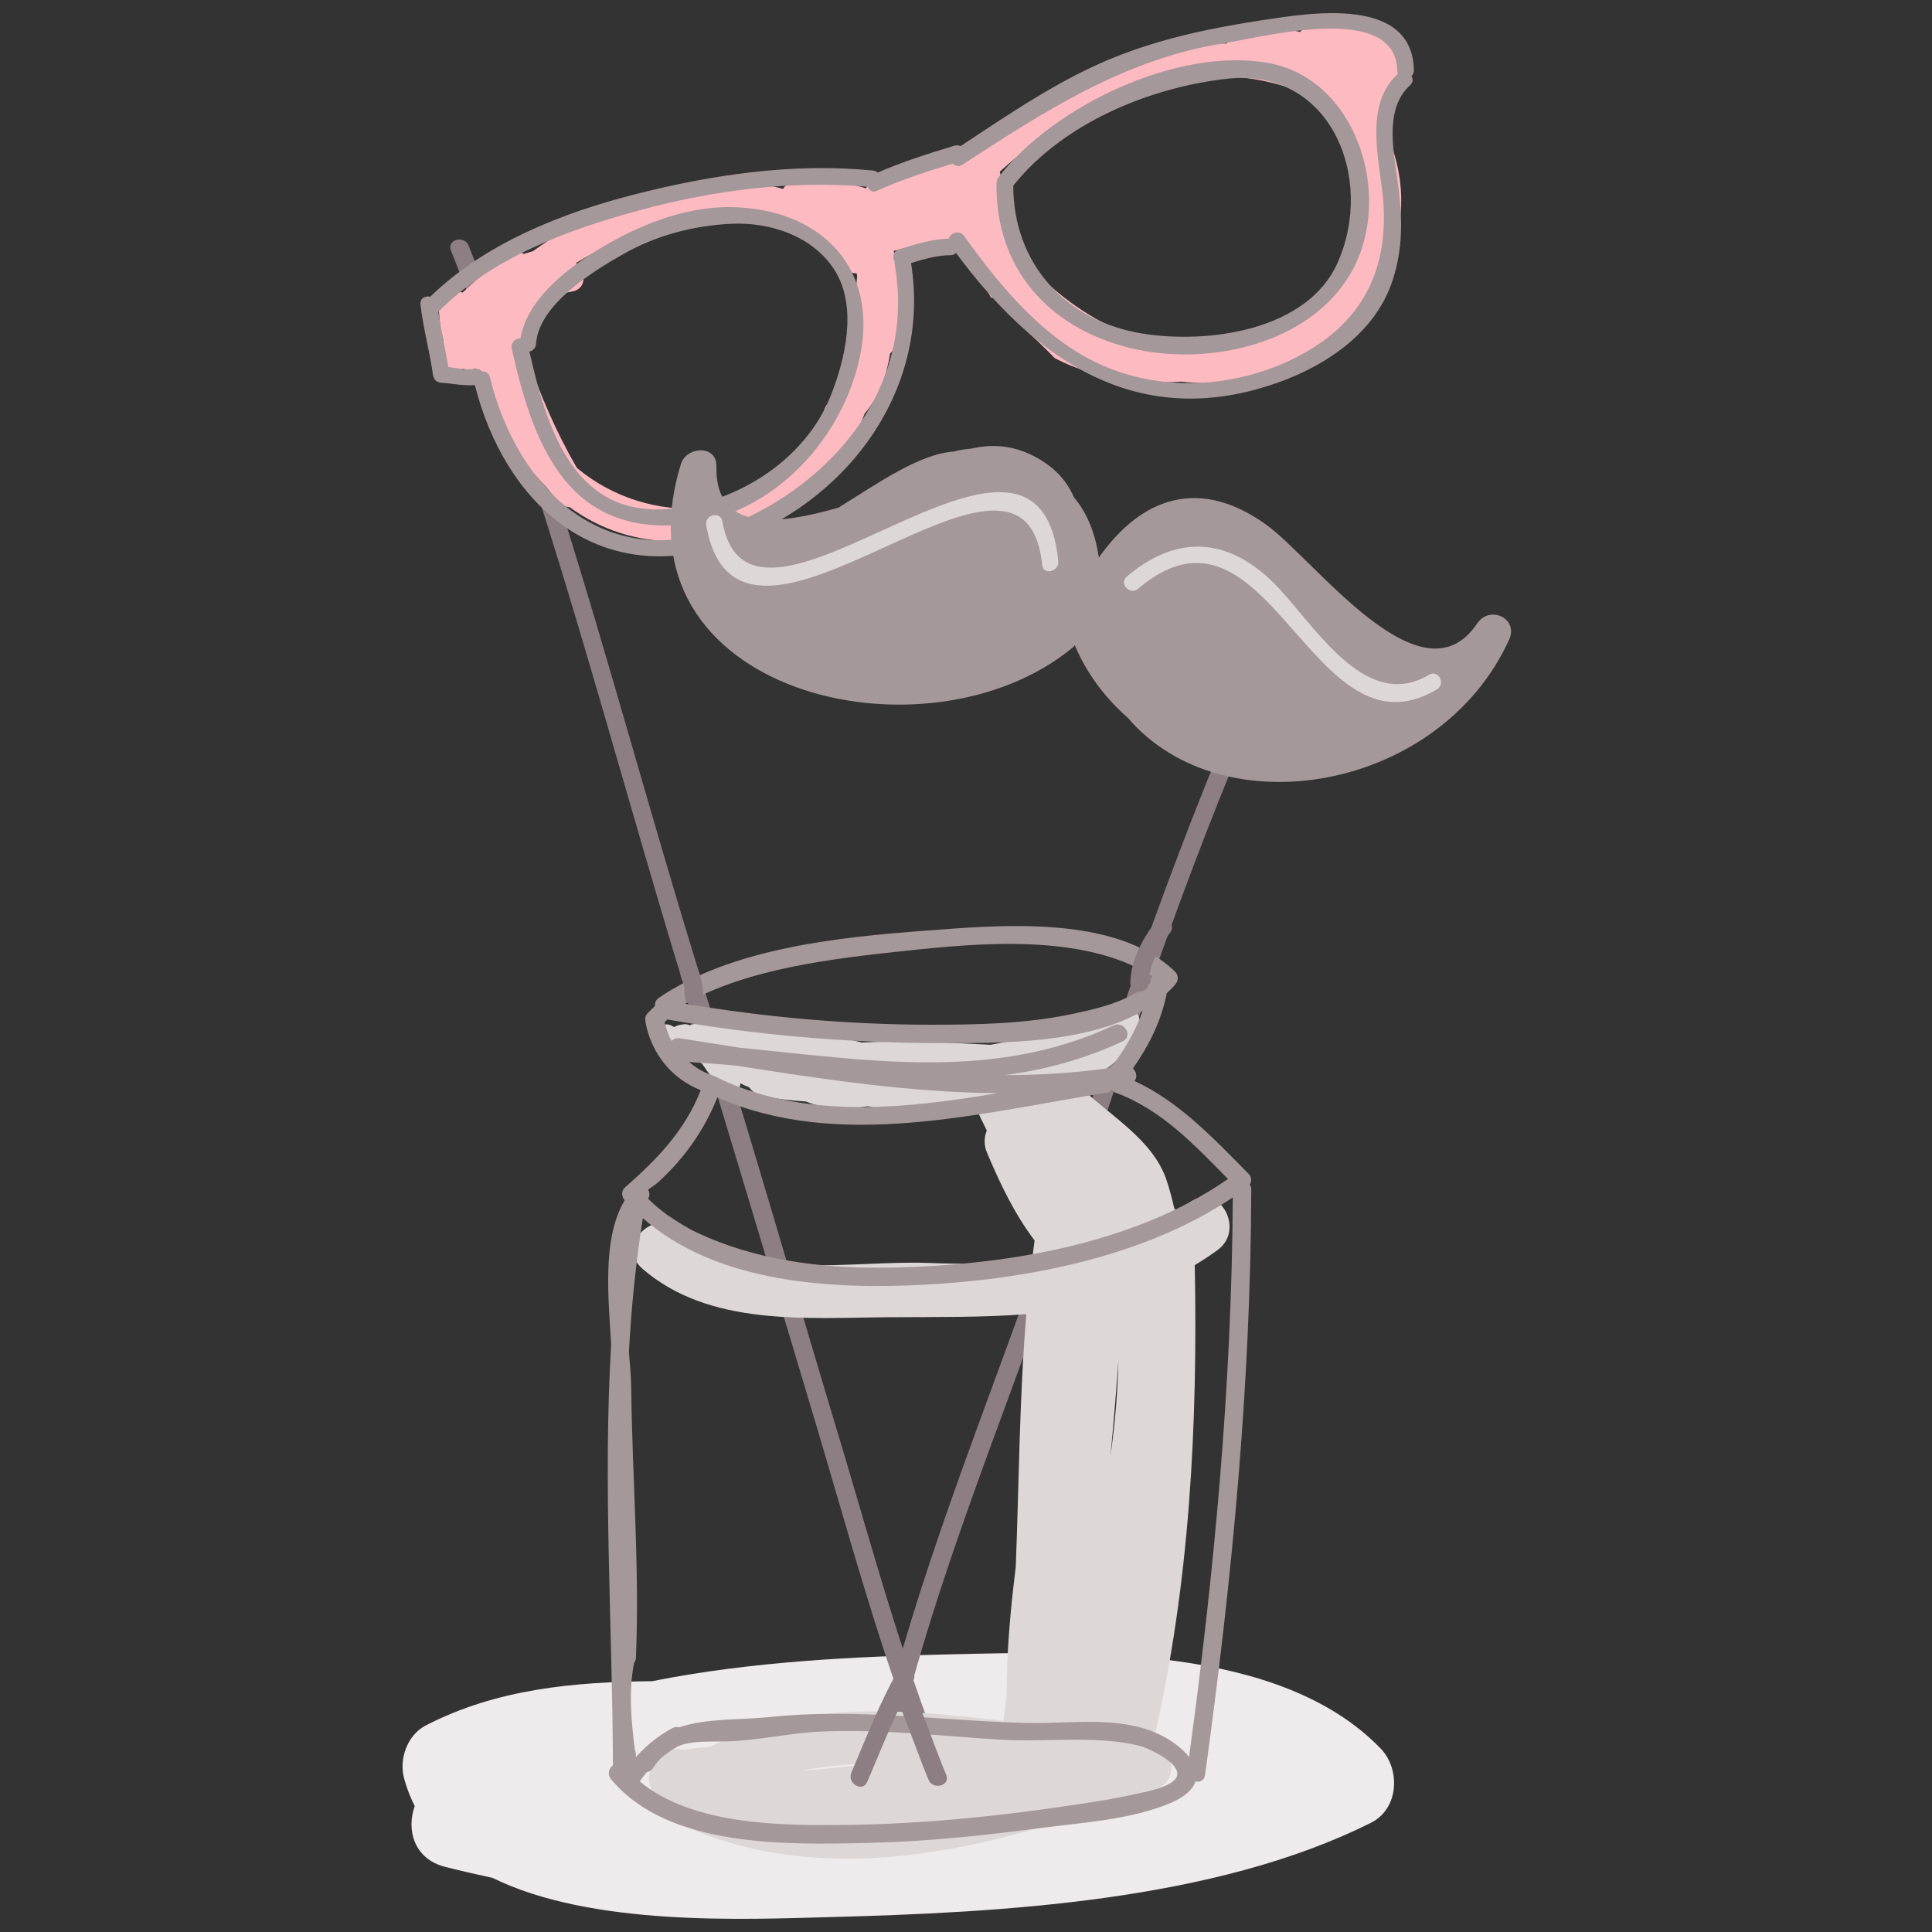 <?xml version="1.0" encoding="utf-8"?>
<!-- Generator: Adobe Illustrator 16.0.0, SVG Export Plug-In . SVG Version: 6.00 Build 0)  -->
<!DOCTYPE svg PUBLIC "-//W3C//DTD SVG 1.1//EN" "http://www.w3.org/Graphics/SVG/1.1/DTD/svg11.dtd">
<svg version="1.1" id="Layer_1" xmlns="http://www.w3.org/2000/svg" xmlns:xlink="http://www.w3.org/1999/xlink" x="0px" y="0px"
	 width="512px" height="512px" viewBox="0 0 512 512" enable-background="new 0 0 512 512" xml:space="preserve">
<rect x="0" y="0" width="512" height="512" fill="#333333" stroke="none"/>
<g>
	<path
   d="M365.885,463.376c-26.736-27.682-79.151-25.754-114.24-24.955c-24.709,0.562-52.534,1.857-78.812,7.11   c-20.706,0.208-41.134,2.01-59.973,11.716c-4.949,2.547-7.183,8.945-5.752,14.133c0.713,2.592,1.654,5,2.801,7.245   c-2.243,6.247-0.252,13.994,8.028,16.104c4.157,1.06,8.36,2.014,12.574,2.926c26.278,12.935,66.86,10.986,89.287,10.399   c45.545-1.206,101.975-4.172,143.553-25.021C370.73,479.334,371.203,468.878,365.885,463.376z"
   id="path68"
   fill="#EFEAEB" />
    <g
   id="g70">
        <path
   d="M333.933,174.041c-20.738,45.779-36.843,93.586-52.481,141.296    c-13.318,40.661-30.186,80.43-42.207,121.552c-6.119-18.774-11.437-37.919-17.05-56.525    c-11.526-38.24-22.497-76.645-34.479-114.742c-21.025-66.861-37.423-135.355-63.518-200.527c-1.155-2.875-5.866-1.624-4.696,1.294    c25.483,63.645,42.006,130.489,62.065,195.933c11.711,38.196,23.116,76.473,34.561,114.746    c6.718,22.462,13.066,45.661,20.75,68.155c-2.5,9.108-4.755,18.285-6.634,27.56c-0.615,3.064,4.075,4.369,4.699,1.296    c1.408-6.952,3.032-13.843,4.807-20.685c2.372,6.572,4.843,13.089,7.535,19.467c1.204,2.848,5.915,1.597,4.696-1.292    c-3.645-8.647-6.911-17.527-9.986-26.513c11.812-42.25,29.312-82.83,42.882-124.525c15.825-48.624,32.142-97.409,53.263-144.031    C339.426,173.662,335.229,171.184,333.933,174.041z"
   id="path72"
   fill="#8C7E82" />
        <g
   id="g74">
            <path
   d="M369.728,13.783c-3.406-5.587-9.584-7.553-15.855-6.624c-0.437,0.065-0.832,0.193-1.19,0.353     c-1.227-0.74-2.559-1.257-4.066-1.261c-1.867-0.008-3.163,0.917-4.026,2.221c-5.416-1.345-11.325-0.556-16.7,0.607     c-1.602,0.35-2.461,1.314-2.836,2.465c-23.562-0.738-47.15,10.328-66.154,27.572c-1.473,0.12-2.749,1.023-3.152,2.969     c-0.297,0.334-0.56,0.664-0.723,1.002c-0.297-0.019-0.55-0.108-0.893-0.067c-7.354,0.964-14.717,2.066-21.858,4.132     c-1.494,0.43-2.343,1.53-2.737,2.787c-3.211-1.074-6.428-1.53-9.772-1.082c-3.317-1.225-6.991-1.997-10.191-0.613     c-0.962,0.412-1.571,1.078-2.04,1.813c-21.164-5.744-47.54,2.946-66.299,16.51l-2.388,0.723     c-1.198-0.705-2.661-0.823-4.138,0.259c-5.361,3.937-6.999,5.306-11.958,9.835c-0.037,0.037-0.047,0.08-0.088,0.126     c-1.229-0.271-2.526-0.104-3.537,0.517c-1.628,0.611-2.942,1.995-2.83,4.059c0.214,3.763,0.416,5.1,1.202,8.115     c-0.622,0.63-1.251,1.261-1.795,1.977c-2.786,3.655,1.432,10.131,5.583,6.732c0.295-0.238,0.566-0.511,0.858-0.756l0.021,0.026     c0.067-0.087,0.145-0.146,0.212-0.234c0.098-0.085,0.2-0.173,0.299-0.261c1.058,0.467,2.248,0.5,3.352-0.069l0.041,0.039     c0.037,0.029,0.075,0.033,0.102,0.063c0.346,0.563,0.709,1.157,1.133,1.83c0.047,0.363,0.039,0.705,0.195,1.108     c2.298,5.826,5.166,11.062,8.407,16.076c0.057,0.644,0.234,1.312,0.664,1.989c2.506,3.957,5.297,7.372,8.283,10.367     c0.931,1.18,1.872,2.366,2.826,3.556c0.934,1.157,2.117,1.675,3.303,1.769c16.622,12.142,38.118,11.921,58.365,0.055     c9.902-5.807,15.952-14.705,19.815-24.887c3.831-4.531,5.813-10.014,6.718-15.878c0.516-0.505,0.952-1.102,1.184-1.909     c2.243-7.973,2.431-16.261,0.206-24.267c-0.094-0.353-0.285-0.583-0.438-0.868c-0.006-0.027-0.002-0.049-0.008-0.078     c-0.002-0.041-0.024-0.061-0.032-0.102c0.057-0.017,0.108,0.008,0.165-0.013c5.261-1.403,10.921-2.44,16.363-2.795     c0.548-0.057,1.019-0.222,1.459-0.419c0.515,0.697,1.031,1.385,1.567,2.045c0.434,0.532,0.978,0.896,1.559,1.18     c1.012,4.623,2.634,8.72,4.71,12.365c0.616,0.043,1.231,0.245,1.785,0.778c2.781,2.692,5.411,5.51,7.967,8.387     c2.466,2.201,4.837,4.511,7.138,6.893c9.745,5.118,21.579,7.058,33.49,6.235c19.08,2.188,38.281-4.167,50.686-22.441     c0.823-1.206,0.905-2.382,0.538-3.376c7.951-11.435,10.123-26.115,1.948-43.062c0.436-0.446,0.795-0.956,1.022-1.504     C370.689,25.908,373.15,19.414,369.728,13.783z M227.143,73.293c-0.949,11.054-2.41,22.007-6.298,32.315     c-0.254,0.216-0.475,0.457-0.744,0.665c-1.74,1.298-2.103,3.213-1.642,4.88c-0.646,1.33-1.298,2.663-2.042,3.969     c-13.849,24.249-44.726,24.685-63.559,8.851c-5.53-9.581-9.819-19.54-13.376-30.011c0.656-0.715,1.104-1.67,1.066-2.932     c-0.114-3.729,0.819-7.19,1.885-10.724c2.763-1.632,5.966-2.485,9.102-3.025c4.136-0.719,3.771-5.493,1.076-7.562     c16.435-10.01,37.531-16.337,53.97-11.159c0.491,0.432,1.047,0.796,1.754,0.945c0.662,0.139,1.263,0.277,1.885,0.416     c5.049,2.248,9.564,5.683,13.183,10.711c0.97,1.355,2.302,1.817,3.623,1.793C227.062,72.714,227.104,73,227.143,73.293z      M314.641,92.657c-19.312-2.261-38.758-14.902-48.403-31.643c-0.047-0.082-0.116-0.112-0.165-0.184     c-0.454-3.063-0.707-6.284-0.555-9.825c0.041-0.852-0.173-1.524-0.482-2.111c0.039-0.43,0.12-0.854,0.143-1.288     c0.088-0.782-0.026-1.473-0.238-2.108c25.037-22.814,59.877-34.846,89.951-15.924c0.114,0.408,0.199,0.815,0.456,1.231     C376.382,65.128,345.722,89.709,314.641,92.657z"
   id="path76"
   fill="#FDBAC1" />
            <g
   id="g78">
                <path
   d="M193.659,54.888c-12.657-0.161-25.274,5.133-35.83,11.689c-8.165,5.069-18.232,13.077-19.886,23.063      c-1.304,0.027-2.692,1.139-2.317,2.806c5.453,24.428,14.171,48.477,43.583,46.723c24.075-1.438,43.304-21.275,48.481-43.776      C233.294,71.027,217.412,55.202,193.659,54.888z M220.083,105.038c-6.944,17.305-25.687,28.805-43.852,29.895      c-24.685,1.475-31.535-22.407-35.93-41.761c0.884-0.232,1.671-0.911,1.75-2.054c0.75-10.5,15.151-19.265,23.312-23.884      c8.653-4.895,18.523-7.462,28.401-7.93c10.46-0.505,21.897,3.352,27.545,12.512C227.261,81.459,223.989,95.309,220.083,105.038z      "
   id="path80"
   fill="#A5989A" />
                <path
   d="M336.178,16.702c-24.1-4.395-57.146,11.528-71.499,30.194c-0.079,0.102-0.098,0.212-0.159,0.314      c-0.246,0.336-0.426,0.729-0.434,1.243c-0.363,22.621,13.762,38.385,35.277,43.74c20.563,5.125,48.196-0.858,58.987-20.465      C369.283,51.862,359.557,20.969,336.178,16.702z M354.467,69.646c-8.077,18.083-34.508,21.521-51.672,18.756      c-20.485-3.309-34.221-18.55-34.277-39.192c13.146-16.516,36.042-26.056,56.715-28.344      C352.556,17.837,364.512,47.153,354.467,69.646z"
   id="path82"
   fill="#A5989A" />
                <path
   d="M334.58,5.337c-13.17,2.007-25.986,4.646-38.439,9.527c-14.917,5.84-28.285,15.115-41.615,23.868      c-0.434-0.22-0.952-0.314-1.559-0.133c-6.901,2.083-13.749,4.261-20.367,7.127c-0.322-0.267-0.713-0.479-1.214-0.528      c-21.111-2.097-42.611,1.068-63.067,6.282c-19.373,4.933-39.722,12.965-54.284,27.148c-1.3-0.295-2.792,0.392-2.604,2.081      c0.717,6.257,2.427,12.343,3.307,18.58c0.183,1.276,0.947,2.064,2.26,2.15c2.985,0.195,5.88,0.855,8.843,0.609      c7.955,31.323,32.113,53.345,65.459,42.642c32.299-10.375,55.633-40.718,50.14-74.975c3.407-1.047,6.916-2.078,10.469-2.084      c0.638,0,1.111-0.242,1.453-0.589c19.444,26.303,44.785,45.405,79.089,36.278c15.273-4.059,31.61-13.287,36.691-29.304      c2.592-8.17,2.522-15.587,1.517-24.022c-1.023-8.562-4.251-20.805,3.023-27.409c0.835-0.76,0.811-1.675,0.371-2.404      c0.395-0.363,0.651-0.889,0.64-1.581C374.316-1.091,347.303,3.393,334.58,5.337z M370.277,18.705      c0.009,0.33,0.082,0.611,0.196,0.864c-0.013,0.006-0.021,0.006-0.024,0.012c-8.354,7.587-5.453,20.644-4.197,30.514      c2.42,19.175-3.786,34.314-21.224,43.803c-15.958,8.68-35.771,10.273-52.45,3.113c-15.677-6.734-27.391-20.952-37.064-34.455      c-1.237-1.722-3.661-0.837-4.087,0.697c-4.495,0.08-8.935,1.542-13.199,2.83c-1.61,0.483-1.795,2.144-1.139,3.258      c-0.012,0.178-0.051,0.351-0.012,0.544c5.707,31.996-15.736,58.16-44.3,69.592c-31.996,12.8-55.615-9.407-62.948-39.524      c-0.273-1.147-1.161-1.567-2.056-1.51c-0.5-0.514-1.196-0.852-2.068-0.703c-2.182,0.375-4.582-0.145-6.883-0.483      c-0.813-4.876-1.95-9.701-2.671-14.591c14.222-14.436,34.267-21.765,53.444-26.969c19.393-5.259,40.207-7.957,60.315-6.207      c0.371,0.964,1.27,1.63,2.486,1.078c6.516-2.946,13.289-5.135,20.117-7.213c0.642,0.638,1.599,0.919,2.59,0.275      c21.688-14.157,43.067-28.016,69.192-32.152C334.829,9.812,369.932,0.398,370.277,18.705z"
   id="path84"
   fill="#A5989A" />
            </g>
        </g>
        <path
   d="M315.313,318.654c-1.125,0.823-2.266,1.598-3.411,2.348c-0.195-0.266-0.469-0.514-0.717-0.771    c-0.559-2.555-1.227-5.131-2.14-7.759c-3.68-10.611-15.045-16.858-22.612-24.316c-0.514-0.513-1.054-0.888-1.602-1.206    c8.048-2.347,14.768-7.147,17.046-16.108c0.452-1.801-1.275-3.488-2.979-2.999c-0.746-0.27-1.602-0.172-2.311,0.631    c-0.909,1.04-1.695,2.095-2.625,3.032c-0.053,0.012-0.114,0.024-0.171,0.032c-0.232-0.044-0.473-0.057-0.722-0.04    c0.013-0.024,0.029-0.049,0.041-0.073c0.958-2.262-1.002-4.426-3.333-3.334c-4.557,2.136-9.131,4.401-13.76,6.431    c-4.525,0.726-9.043,1.495-13.541,2.355c-11.384-0.563-22.76-1.182-34.164-0.607c-11.897-3.048-23.823-6.332-35.938-5.859    c-0.795-0.074-1.575-0.176-2.376-0.217c-0.568-0.024-1.06,0.176-1.453,0.498c-1.756,0.187-3.515,0.432-5.281,0.807    c-0.173,0.036-0.308,0.146-0.45,0.236c-0.218-0.131-0.473-0.217-0.762-0.253c-0.179-0.053-0.356-0.065-0.534-0.065    c-0.014,0-0.024-0.008-0.041-0.004c-0.014,0-0.026,0.004-0.041,0.004c-0.169,0.009-0.332,0.021-0.491,0.065    c-0.619,0.077-1.21,0.184-1.811,0.465c-0.163,0.061-0.31,0.15-0.465,0.236c-0.277-0.143-0.55-0.294-0.829-0.437    c-2.37-1.186-5.102,1.879-2.953,3.818c0.167,0.155,0.336,0.236,0.501,0.375c-0.004,0-0.008,0.004-0.008,0.008    c0.021,0.009,0.039,0.017,0.057,0.033c0.707,0.57,1.473,0.97,2.347,1.165c1.143,0.587,2.256,1.231,3.187,2.07    c0.451,0.407,0.939,0.555,1.424,0.599c1.196,0.754,2.402,1.443,3.646,2.07c1.675,2.507,3.506,4.878,5.884,7.07    c1.64,1.516,4.442-0.008,4.232-1.898c0.737,0.415,1.526,0.766,2.349,1.075c0.854,1.198,2.192,2.132,4.15,2.49    c3.619,0.66,7.254,1.039,10.899,1.292c5.153,2.078,10.837,2.106,16.431,1.255c6.734,1.553,14.204,0.962,21.363-0.383    c2.423,0.183,4.839,0.448,7.248,0.79c0.933,2.021,1.934,4.014,2.916,6.02c-0.72,1.756-0.84,3.798,0.067,5.925    c3.555,8.398,7.211,16.067,12.594,23.22c-0.248,1.748-0.469,3.492-0.687,5.244c-8.927,0.986-18.11,1.076-27.513,0.709    c-19.788-0.766-49.23,5.225-65.421-8.81c-7.081-6.142-17.454,4.14-10.326,10.326c17.775,15.407,43.587,13.012,65.621,12.864    c12.433-0.077,24.461,0.086,36.136-0.803c-1.87,22.299-1.917,44.729-2.81,67.084c-1.416,11.309-2.429,22.633-2.408,34.019    c-0.249,2.233-0.566,4.458-0.857,6.691c-26.849-3.272-54.152-5.399-77.592,6.821c-2.443,0.18-4.88,0.457-7.307,0.853    c-5.844-1.749-12.27,6.459-7.131,12.421c0.106,0.117,0.245,0.211,0.353,0.325c0.256,2.364,1.514,4.658,3.562,5.685    c39.112,19.658,84.788,7.996,123.674-6.568c0.688-0.261,1.275-0.604,1.817-0.986c0.607-0.082,1.223-0.146,1.834-0.229    c7.478-1.026,6.328-10.945,0.696-13.668c9.52-40.994,11.618-83.448,10.808-125.442c2.029-1.234,4.055-2.543,6.06-4.01    C330.191,325.757,322.922,313.076,315.313,318.654z M212.351,469.289c5.852-1.227,11.95-1.772,18.177-1.887    C225.145,468.07,218.729,468.828,212.351,469.289z M294.282,385.893c0.803-8.386,1.491-16.781,2.103-25.18    C296.21,369.083,295.468,377.49,294.282,385.893z"
   id="path86"
   fill="#DDD7D8" />
        <g
   id="g88">
            <path
   d="M331.214,313.947c0.522-0.9,0.534-2.009-0.33-2.881c-9.177-9.263-18.305-19.088-30.232-24.593     c0.795-0.9,0.538-2.441-0.403-3.346c4.246-6.048,7.502-12.584,8.957-19.919c0.766-0.721,1.52-1.451,2.209-2.245     c0.859-0.99,1.006-2.47,0-3.443c-15.678-15.253-46.619-12.352-66.306-10.873c-22.668,1.699-51.193,4.609-70.511,17.792     c-0.821,0.563-1.084,1.361-1.033,2.144c-0.634,0.628-1.263,1.26-1.895,1.891c-0.668,0.673-0.782,1.438-0.613,2.144     c0.01,0.082-0.028,0.139-0.012,0.225c1.555,8.309,6.897,15.008,14.668,18.077c-0.016,0.04-0.053,0.061-0.065,0.102     c-4.146,10.624-11.643,18.325-20.062,25.697c-1.023,0.893-0.832,2.421-0.043,3.374c-6.218,10.412-4.159,26.937-3.59,38.257     c-2.187,37.038,0.344,74.35,0.48,111.453c-1.045,0.782-1.593,2.38-0.499,3.7c15.166,18.293,46.784,17.359,68.135,16.887     c15.216-0.33,30.405-1.932,45.481-3.916c11.301-1.487,24.326-2.221,34.864-6.752c3.59-1.541,5.669-3.473,6.414-5.615     c1.125,0.252,2.311-0.196,2.515-1.68c7.119-51.492,12.106-103.181,12.254-155.203     C331.598,314.701,331.435,314.298,331.214,313.947z M239.354,252.043c20.214-2.172,47.412-4.723,65.592,6.394     c0.191,0.118,0.318,0.175,0.481,0.265c-0.245,0.281-0.444,0.619-0.514,1.108c-0.045,0.302-0.155,0.574-0.204,0.872     c-1.353,1.071-2.853,1.977-4.34,2.804c-4.878,2.714-10.577,4.018-15.988,5.184c-12.339,2.645-25.245,2.905-37.819,2.893     c-21.679-0.016-43.622-1.964-65.034-5.55C198.41,256.559,220.911,254.024,239.354,252.043z M177.955,275.87     c-0.805-1.532-1.402-3.207-1.846-4.951l0.742-0.745c23.915,4.226,48.385,6.238,72.656,6.259     c15.583,0.017,38.153,0.232,53.292-8.509c-1.924,5.432-4.837,10.416-8.447,15.069c-9.362,1.35-18.703,1.92-28.026,1.924     c10.503-1.414,20.915-4.136,31.213-8.97c2.84-1.332,0.362-5.529-2.457-4.201c-31.878,14.972-65.399,9.141-98.912,5.93     c-5.351-0.848-10.697-1.703-16.046-2.526C179.216,275.011,178.487,275.349,177.955,275.87z M182.609,281.449     c4.179,0.252,8.352,0.578,12.517,0.957c23.03,3.631,46.052,7.104,69.197,7.303c-25.483,4.3-52.092,6.973-75.1-4.576     c-0.089-0.049-0.177-0.045-0.273-0.077c-0.108-0.049-0.183-0.135-0.308-0.167C186.289,284.15,184.347,282.904,182.609,281.449z      M174.654,313.1c6.842-6.324,12.011-13.68,15.461-22.286c32.236,14.255,69.936,4.019,103.185-1.234     c0.632-0.103,1.022-0.403,1.3-0.774c0.27,0.322,0.591,0.604,1.06,0.774c12.001,4.372,20.975,13.899,29.761,22.865     c-25.588,17.845-61.271,23.22-91.557,23.501c-16.684,0.15-33.927-2.1-49.125-9.275c-2.832-1.332-5.463-3.027-8.034-4.796     c-1.654-1.198-3.211-2.511-4.678-3.929c-0.112-0.105-0.163-0.188-0.259-0.285c0.475-0.811,0.404-1.679-0.02-2.388     C172.452,314.71,173.564,314.106,174.654,313.1z M310.113,472.594c-2.714,1.598-6.523,2.201-9.572,2.918     c-4.702,1.104-9.497,1.817-14.263,2.551c-20.595,3.162-41.382,5.322-62.232,5.559c-16.836,0.191-40.502,0.126-54.529-11.541     c0.589-0.848,1.239-1.654,1.916-2.453c0.605-0.094,1.192-0.398,1.626-1.055c0.652-0.982,1.31-1.818,1.991-2.543     c1.432-1.223,2.967-2.295,4.578-3.231c3.741-1.549,7.93-1.19,12.784-1.3c8.311-0.184,16.575-2.217,24.927-2.604     c15.884-0.726,31.873,1.146,47.708,2.132c12.156,0.749,25.046-1.243,36.933,1.625     C304.363,463.229,316.634,468.764,310.113,472.594z M315.113,465.602c-0.737-0.913-1.605-1.83-2.759-2.751     c-11.435-9.157-26.897-5.913-40.412-6.255c-22.718-0.579-44.958-3.957-67.717-1.586c-8.14,0.848-16.895,0.29-24.249,2.743     c-0.53-0.143-1.117-0.131-1.73,0.188c-3.653,1.907-6.928,4.604-9.723,7.689v-0.718c0-0.443-0.112-0.803-0.277-1.12     c-0.946-7.71-1.73-15.485-0.196-23.134c0.255-0.355,0.45-0.767,0.473-1.305c1.013-23.803-0.968-47.604-1.239-71.403     c-0.033-2.763-0.306-6.088-0.622-9.657c0.658-11.863,1.826-23.685,3.698-35.466c19.746,17.413,50.517,18.974,75.46,17.597     c26.995-1.496,57.906-7.568,80.882-23.094C326.438,367.009,321.825,416.398,315.113,465.602z"
   id="path90"
   fill="#A5989A" />
        </g>
        <path
   d="M250.762,470.349c-3.287-7.824-5.831-15.945-9.419-23.64c0.23-0.415,0.422-0.848,0.656-1.259    c1.526-2.747-2.68-5.196-4.208-2.458c-4.791,8.591-8.33,17.743-12.166,26.773c-1.217,2.857,2.977,5.339,4.199,2.462    c2.846-6.691,5.53-13.448,8.678-19.992c2.708,6.39,4.878,13.007,7.562,19.405C247.264,474.493,251.975,473.242,250.762,470.349z"
   id="path92"
   fill="#8C7E82" />
        <path
   d="M184.797,256.795c-1.334-2.836-5.53-0.367-4.199,2.461c0.762,1.622,0.878,3.081,0.882,4.854    c0.006,3.138,4.874,3.143,4.866,0C186.342,261.44,185.94,259.224,184.797,256.795z"
   id="path94"
   fill="#8C7E82" />
        <path
   d="M305.945,244.627c-3.46,4.715-6.231,9.87-6.415,15.831c-0.098,3.138,4.769,3.134,4.866,0    c0.154-5.065,2.832-9.401,5.754-13.374C312.009,244.545,307.778,242.125,305.945,244.627z"
   id="path96"
   fill="#8C7E82" />
        <g
   id="g98">
            <path
   d="M391.436,165.255c-14.724,21.954-43.017-16.971-55.906-26.229c-17.286-12.427-32.768-7.688-44.336,8.762     c-0.93-6.585-3.164-11.934-6.588-15.989c-1.671-3.92-4.601-7.463-9.299-10.204c-6.025-3.529-12.02-4.075-17.803-2.723     c-1.222,0.106-2.477,0.265-3.795,0.55c-0.281,0.061-0.548,0.151-0.823,0.222c-9.344,0.632-20.31,8.49-30.675,14.878     c-16.728,4.852-32.729,6.225-32.354-10.949c0.125-5.765-7.942-5.331-9.401-0.6c-18.733,60.8,65.38,80.652,103.935,48.524     c0.198-0.157,0.273-0.36,0.432-0.53c3.102,7.378,7.994,13.961,14.037,19.234c25.236,29.55,82.87,19.345,101.065-20.667     C402.523,163.806,394.761,160.291,391.436,165.255z"
   id="path100"
   fill="#A5989A" />
            <path
   d="M191.441,138.16c-0.489-2.79-4.764-1.769-4.283,1.019c8.676,49.625,84.427-36.072,89.024,10.555     c0.275,2.812,4.548,1.767,4.272-1.011C275.176,95.153,198.848,180.559,191.441,138.16z"
   id="path102"
   fill="#DDD7D8" />
            <path
   d="M378.729,178.813c-17.323,10.367-30.934-14.302-41.415-24.557c-12.225-11.952-25.628-12.545-38.696-1.453     c-2.164,1.838,0.835,5.049,2.995,3.217c34.552-29.34,45.942,46.566,79.19,26.665     C383.229,181.233,381.166,177.354,378.729,178.813z"
   id="path104"
   fill="#DDD7D8" />
        </g>
    </g>
</g>
</svg>
